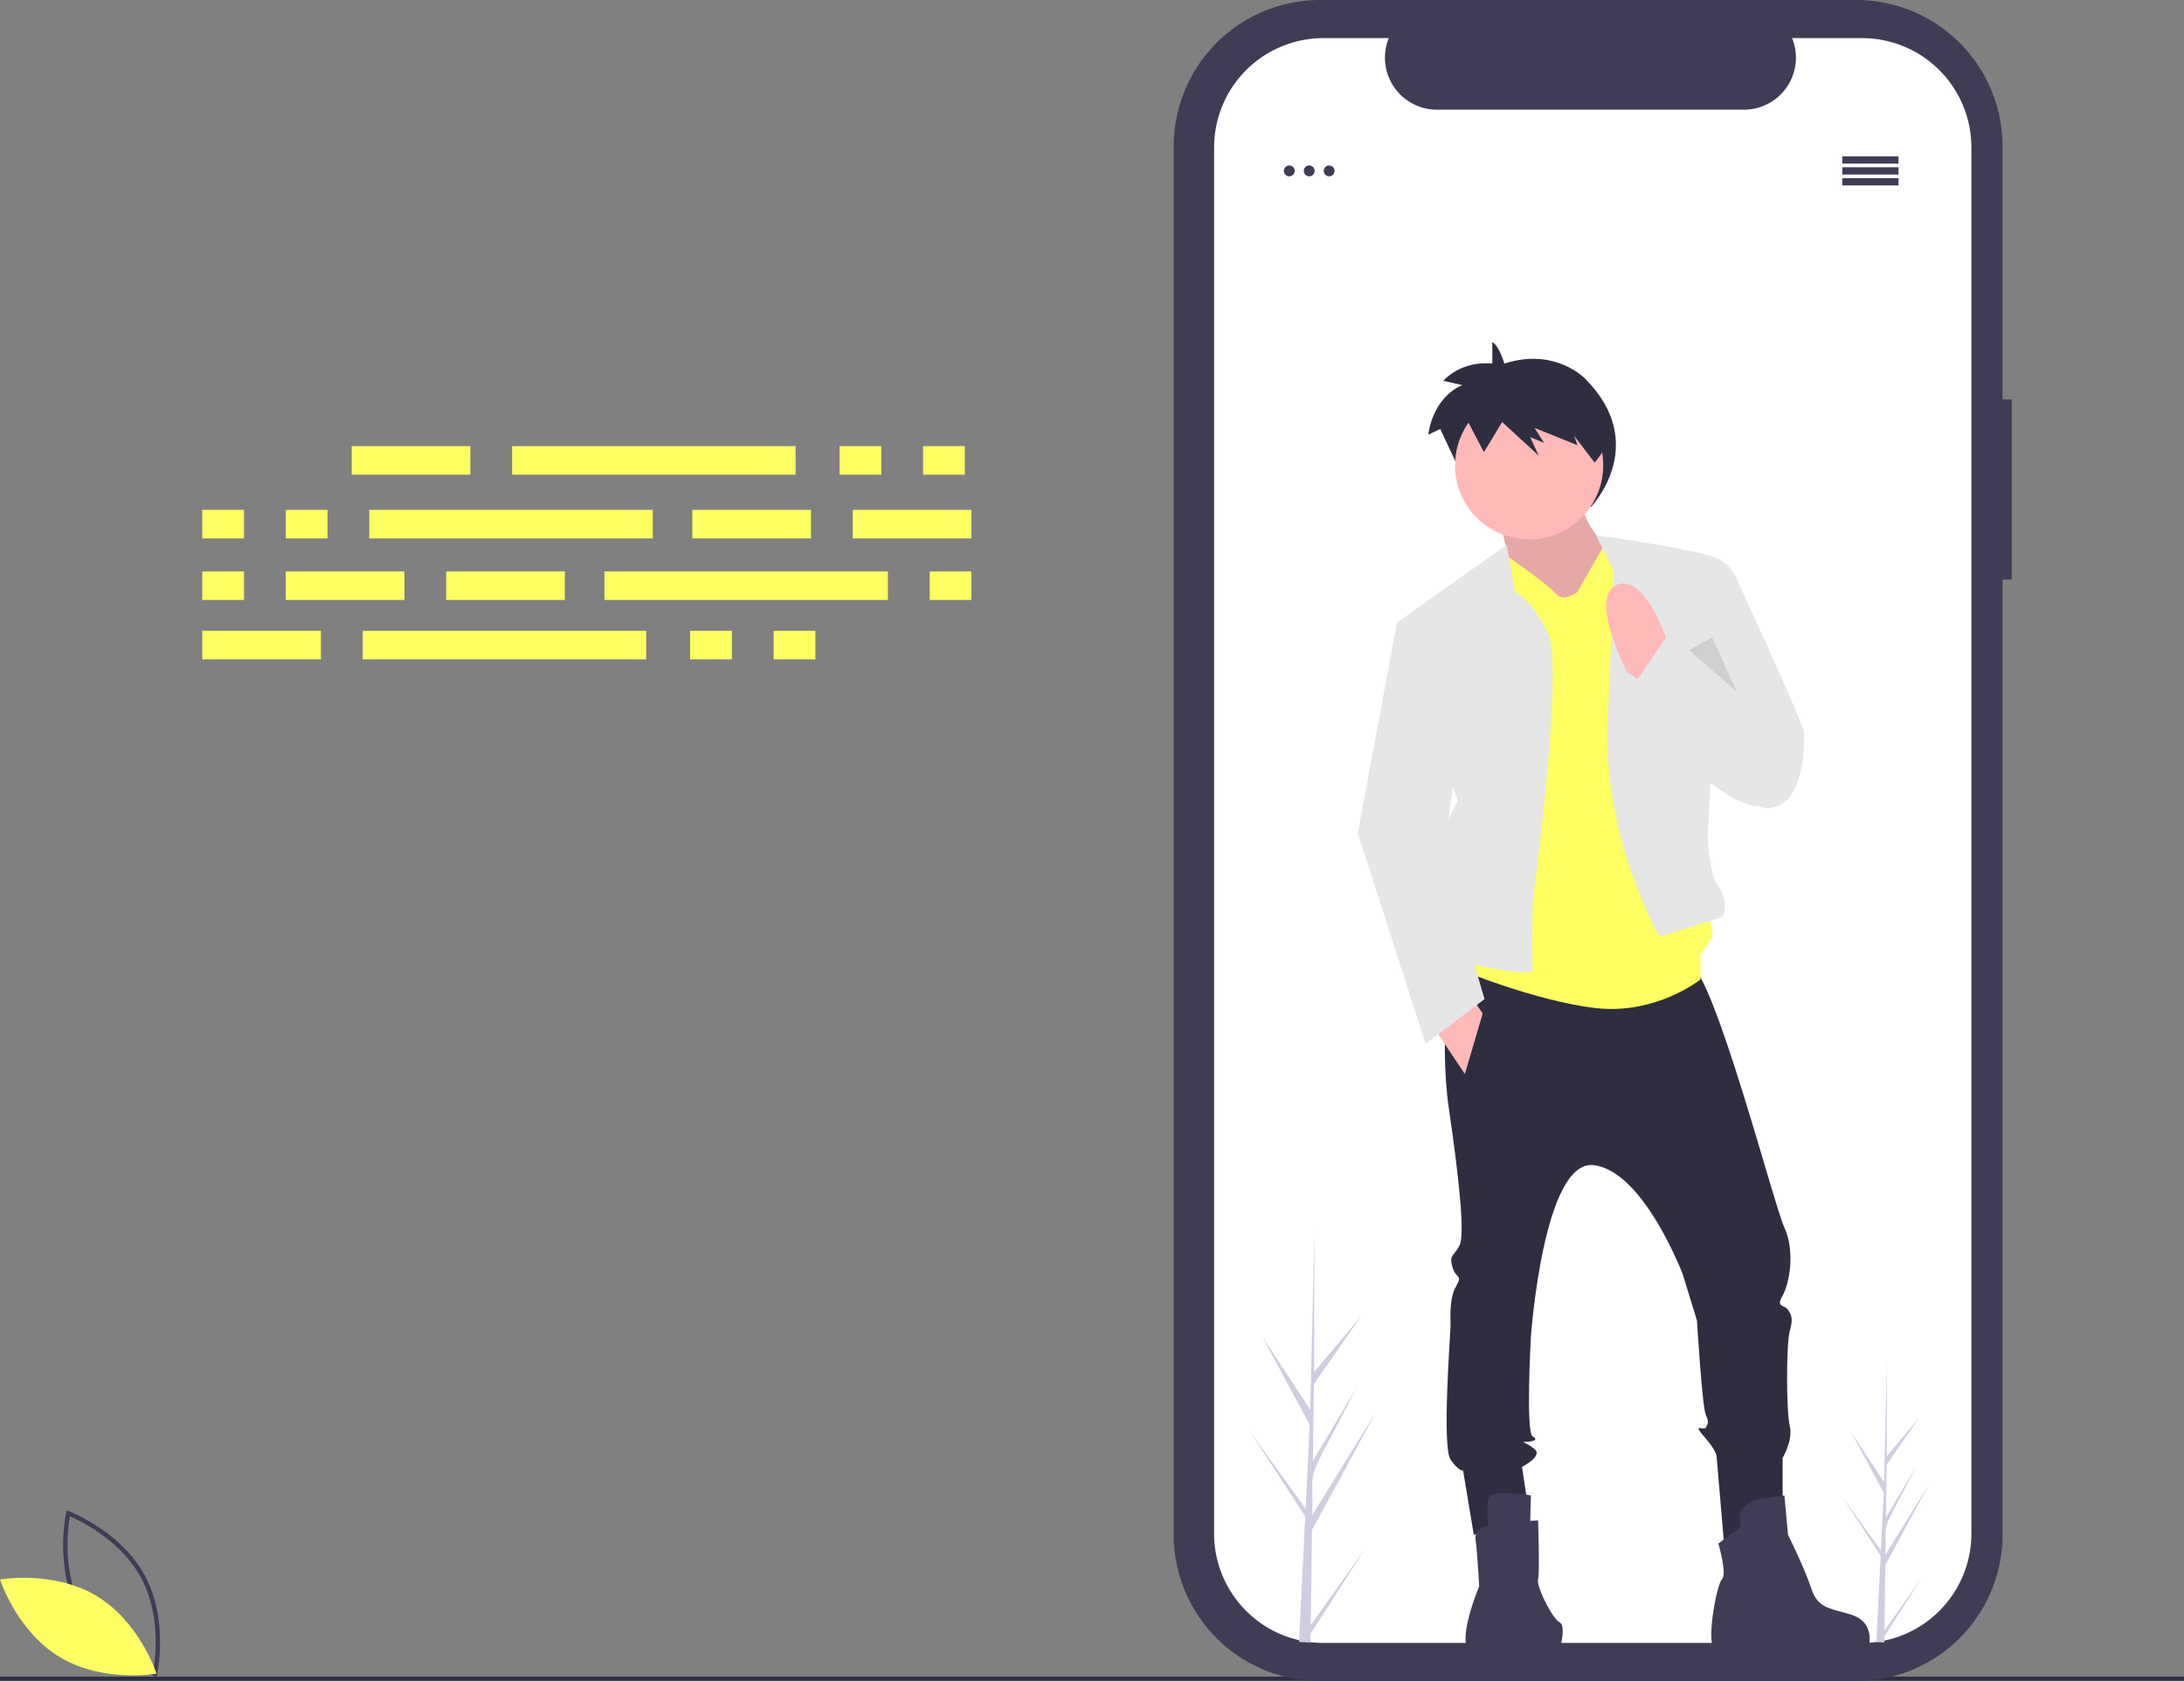 <svg xmlns="http://www.w3.org/2000/svg" width="874.576" height="673.081" viewBox="0 0 874.576 673.081"><rect x="0" y="0" width="874.576" height="673.081" fill="#808080" stroke="none"/><g id="Group_14" data-name="Group 14" transform="translate(-203 -155.811)"><rect id="Rectangle_22" width="874.576" height="1.627" fill="#2f2e41" data-name="Rectangle 22" transform="translate(203 827.148)"/><path id="Path_96" fill="#3f3d56" d="M778.38,237.352h-3.7V136.04A58.637,58.637,0,0,0,716.045,77.4H501.4a58.637,58.637,0,0,0-58.637,58.637V691.847A58.637,58.637,0,0,0,501.4,750.484H716.045a58.637,58.637,0,0,0,58.637-58.637V309.468h3.7Z" data-name="Path 96" transform="translate(230.236 78.408)"/><path id="Path_97" fill="#fff" d="M763.516,137.688v554.99a43.792,43.792,0,0,1-43.791,43.791H504.051a43.792,43.792,0,0,1-43.791-43.791V137.688A43.792,43.792,0,0,1,504.05,93.9h26.165a20.815,20.815,0,0,0,19.265,28.661H672.447A20.815,20.815,0,0,0,691.711,93.9h28.014a43.792,43.792,0,0,1,43.791,43.791Z" data-name="Path 97" transform="translate(228.921 77.169)"/><g id="Group_11" data-name="Group 11" transform="translate(746.713 292.765)"><path id="Path_66" fill="#2f2e41" d="M770.621,178.331s-1.918-6.9-4.8-8.631v8.631s-11.508-1.726-19.66,6.9l7.672,1.726s-11.269,3.74-13.666,19.851l4.8-2.3,12.947,27.619,8.152-14.96,16.3,16.686-3.836-9.206,6.234,2.877-4.316-7.48,19.181,8.631-1.439-4.6,7.028,11.776s24.141-25.01-2.233-51.478C802.988,184.373,791,171.714,770.621,178.331Z" data-name="Path 66" transform="translate(-711.934 -169.701)"/><path id="Path_67" fill="#ffb9b9" d="M773.81,251s7.148,27.164,5,30.738,20.73,22.875,20.73,22.875l22.16-4.289,1.43-30.738s-20.016-17.156-15.726-30.023Z" data-name="Path 67" transform="translate(-717.337 -180.921)"/><path id="Path_68" d="M773.81,251s7.148,27.164,5,30.738,20.73,22.875,20.73,22.875l22.16-4.289,1.43-30.738s-20.016-17.156-15.726-30.023Z" data-name="Path 68" opacity=".1" transform="translate(-717.337 -180.921)"/><path id="Path_69" fill="#2f2e41" d="M751.089,457.578s-5.719,35.742-1.43,65.05,6.434,50.753,4.289,55.042-4.289,3.574-2.859,8.578,4.289,2.859,1.43,7.863-2.144,13.582-2.144,15.726-3.574,48.609,0,53.613,5,4.289,5,4.289l4.289,25.734,22.875-3.574-3.574-23.59s8.578-4.289,5-7.148-5.719-2.859-3.574-2.859,5.719-.715,2.859-2.145-.715-40.031-.715-40.031,5-70.769,25.019-68.624S843.3,589.108,843.3,589.108l5.719,18.586s2.144,35.027,3.574,37.886.715,3.574,0,5-5.719-2.145-.715,3.574,5,7.863,5,7.863l3.217,37.529L883.334,684.9v-22.16s4.289-7.148,2.859-12.867-1.43-32.883,0-37.886.715-6.434-.715-8.578-5-.715-2.145-5.719,5-17.871.715-27.164-27.879-100.792-37.886-105.8S751.089,457.578,751.089,457.578Z" data-name="Path 69" transform="translate(-713.202 -215.934)"/><path id="Path_70" fill="#3f3d56" d="M784.129,719.694s-16.441-2.859-17.156,1.43a48.947,48.947,0,0,0,0,10.722s-5.719.715-5,5.719,1.43,18.586,1.43,18.586-8.935,21.088-3.932,26.092c.05.05,9.871-.357,15.516-.357h20.583s2.859-10.008,0-11.437-9.293-14.3-8.578-17.156,0-23.59,0-23.59l-3.157.178Z" data-name="Path 70" transform="translate(-714.789 -257.881)"/><path id="Path_71" fill="#3f3d56" d="M886.594,732.74l-8.578,6.434s3.574,12.152,1.43,14.3-6.791,26.807-2.5,28.236,30.738-.715,30.738-.715,29.666,1.072,30.38-.357,2.145-10.008-6.433-12.867-13.582-2.144-16.441-10.723-9.293-21.445-9.293-21.445l-1.43-15.726s-8.578,1.43-10.008,1.43-8.578,3.574-7.863,6.434A9.728,9.728,0,0,1,886.594,732.74Z" data-name="Path 71" transform="translate(-733.618 -258.06)"/><ellipse id="Ellipse_12" cx="29.666" cy="29.666" fill="#ffb9b9" data-name="Ellipse 12" rx="29.666" ry="29.666" transform="translate(38.959 19.686)"/><path id="Path_72" fill="#feff63" d="M802.117,285.32l10.723-18.742s25.019-1.274,26.449,1.586,13.582,144.4,13.582,144.4,5.719,7.863,2.144,12.867l-3.574,5v10.008s-17.871,14.3-42.175,11.437-55.042-15.726-55.042-15.726l6.434-40.031-.715-117.948,14.4-7.02s16.335,11.309,19.194,14.883S802.117,285.32,802.117,285.32Z" data-name="Path 72" transform="translate(-714.191 -185.214)"/><path id="Path_73" fill="#e6e6e6" d="M772.447,285.335l-3.217-18.943-43.963,31.1,24.3,71.484s-15.012,27.164-12.152,37.172,4.289,25.019,4.289,25.019,38.6,10.008,37.886,5,0-27.164,0-27.164,12.5-92.574,6.249-106.691S772.447,285.335,772.447,285.335Z" data-name="Path 73" transform="translate(-709.541 -185.229)"/><path id="Path_74" fill="#e6e6e6" d="M827.013,275.355l-6.791-13.225c0-.414,48.249,6.26,50.4,10.365L864.9,382.581s.715,15.726,4.289,20.015,2.859,11.437,1.43,12.152-25.019,7.863-25.019,7.863-22.875-39.316-20.73-86.5S827.013,275.355,827.013,275.355Z" data-name="Path 74" transform="translate(-724.791 -184.542)"/><path id="Path_75" fill="#e6e6e6" d="M869.768,275.025l7.571-1.612a16.011,16.011,0,0,1,6.726,7.33c2.145,5,27.164,58.617,27.164,62.191s.715,30.023-15.012,30.023-27.879-67.195-27.879-67.195Z" data-name="Path 75" transform="translate(-732.518 -186.357)"/><path id="Path_76" fill="#ffb9b9" d="M624.055,388.761l12.867,19.3,7.148-24.3-5-7.148Z" data-name="Path 76" transform="translate(-594.031 -114.95)"/><path id="Path_77" fill="#e6e6e6" d="M610.447,199.337l-6.433-.714-15.727,84.35,27.164,84.351,23.59-17.871L622.6,292.981l5.718-43.605Z" data-name="Path 77" transform="translate(-588.287 -86.365)"/><path id="Path_78" fill="#2f2e41" d="M814.389,213.785c-3.928-14.318-16.212-24.768-30.767-24.768a31.329,31.329,0,0,0-25.655,13.814l7.34,14.066,7.319-12.066,14.637,13.458-3.444-7.425,5.6,2.32-3.875-6.033,17.22,6.961-1.292-3.713,8.18,10.674A32.176,32.176,0,0,0,814.389,213.785Z" data-name="Path 78" transform="translate(-714.793 -172.803)"/><path id="Path_79" d="M746.261,210.865l19.261,16.793-9.968-21.8Z" data-name="Path 79" opacity=".1" transform="translate(-613.658 -87.527)"/><path id="Path_81" fill="#ffb9b9" d="M849.948,309.03s-9.293-28.594-20.73-23.59,4.289,35.027,4.289,35.027l10.008,6.434Z" data-name="Path 81" transform="translate(-725.566 -188.194)"/><path id="Path_82" fill="#e6e6e6" d="M900.48,349.566,850.441,310.25,832.57,336.7s47.179,50.039,57.9,40.031S900.48,349.566,900.48,349.566Z" data-name="Path 82" transform="translate(-726.774 -192.273)"/></g><g id="Group_13" data-name="Group 13" transform="translate(-7.7 -11.931)"><rect id="Rectangle_55" width="47.52" height="11.44" fill="#feff63" data-name="Rectangle 55" transform="translate(351.54 346.369)"/><rect id="Rectangle_56" width="16.72" height="11.44" fill="#feff63" data-name="Rectangle 56" transform="translate(546.9 346.369)"/><rect id="Rectangle_57" width="16.72" height="11.44" fill="#feff63" data-name="Rectangle 57" transform="translate(580.34 346.369)"/><rect id="Rectangle_58" width="113.52" height="11.44" fill="#feff63" data-name="Rectangle 58" transform="translate(415.78 346.369)"/><rect id="Rectangle_59" width="47.52" height="11.44" fill="#feff63" data-name="Rectangle 59" transform="translate(291.7 420.289)"/><rect id="Rectangle_60" width="16.72" height="11.44" fill="#feff63" data-name="Rectangle 60" transform="translate(487.06 420.289)"/><rect id="Rectangle_61" width="16.72" height="11.44" fill="#feff63" data-name="Rectangle 61" transform="translate(520.5 420.289)"/><rect id="Rectangle_62" width="113.52" height="11.44" fill="#feff63" data-name="Rectangle 62" transform="translate(355.94 420.289)"/><rect id="Rectangle_63" width="47.52" height="11.44" fill="#feff63" data-name="Rectangle 63" transform="translate(487.94 371.889)"/><rect id="Rectangle_64" width="47.52" height="11.44" fill="#feff63" data-name="Rectangle 64" transform="translate(552.18 371.889)"/><rect id="Rectangle_66" width="16.72" height="11.44" fill="#feff63" data-name="Rectangle 66" transform="translate(291.7 371.889)"/><rect id="Rectangle_67" width="16.72" height="11.44" fill="#feff63" data-name="Rectangle 67" transform="translate(325.14 371.889)"/><rect id="Rectangle_68" width="113.52" height="11.44" fill="#feff63" data-name="Rectangle 68" transform="translate(358.58 371.889)"/><rect id="Rectangle_69" width="47.52" height="11.44" fill="#feff63" data-name="Rectangle 69" transform="translate(436.9 407.969) rotate(180)"/><rect id="Rectangle_70" width="47.52" height="11.44" fill="#feff63" data-name="Rectangle 70" transform="translate(372.66 407.969) rotate(180)"/><rect id="Rectangle_71" width="16.72" height="11.44" fill="#feff63" data-name="Rectangle 71" transform="translate(308.42 407.969) rotate(180)"/><rect id="Rectangle_73" width="16.72" height="11.44" fill="#feff63" data-name="Rectangle 73" transform="translate(599.7 407.969) rotate(180)"/><rect id="Rectangle_74" width="113.52" height="11.44" fill="#feff63" data-name="Rectangle 74" transform="translate(566.26 407.969) rotate(180)"/></g><path id="Path_156" fill="#3f3d56" d="M138.423,692.261l-.94-.352c-.207-.078-20.767-7.955-30.4-25.817s-4.916-39.37-4.867-39.584l.222-.979.94.352c.207.078,20.767,7.955,30.4,25.817s4.916,39.37,4.867,39.584Zm-29.8-27c8.143,15.1,24.391,22.844,28.507,24.611.783-4.412,3.237-22.255-4.9-37.342s-24.389-22.84-28.507-24.611C102.944,632.333,100.491,650.173,108.626,665.26Z" data-name="Path 156" transform="translate(127.262 135.024)"/><path id="Path_157" fill="#feff63" d="M110.864,663.651c17.309,10.414,23.975,31.1,23.975,31.1s-21.4,3.8-38.706-6.613-23.975-31.1-23.975-31.1S93.555,653.237,110.864,663.651Z" data-name="Path 157" transform="translate(130.843 131.199)"/><path id="Path_158" fill="#d0cde1" d="M986.852,639.131l22-30.948-22.048,34.338-.048,3.546q-2.32-.043-4.592-.2c0-.805,2.288-45.086,2.218-45.888.107-.029.209-4.188.253-4.37l-22.32-34.284,22.376,31.061.059.912,1.69-34.4-19.126-35.44,19.341,29.394c.012-.468,1.641-71.126,1.655-71.562,0,.232-.134,56.241-.134,56.477l18.855-22.356-18.922,27.2-.4,30.8L1005.3,543.8c-22.01,43.224-17.083,28.071-17.867,51.271l25.527-41.225-25.609,47.2Z" data-name="Path 158" transform="translate(-258.957 167.384)"/><path id="Path_188" fill="#d0cde1" d="M979.2,589.923l15.144-21.3-15.174,23.633-.033,2.44q-1.6-.029-3.16-.136c0-.554,1.575-31.03,1.527-31.582.074-.02.144-2.882.174-3.007l-15.361-23.6,15.4,21.377.04.628,1.163-23.678-13.164-24.391,13.311,20.23c.008-.322,1.13-48.952,1.139-49.252,0,.159-.093,38.708-.092,38.87l12.977-15.387-13.023,18.72-.278,21.2,12.1-20.382c-15.148,29.749-11.757,19.319-12.3,35.287l17.569-28.373L979.545,563.71Z" data-name="Path 188" transform="translate(-21.583 218.754)"/><ellipse id="Ellipse_14" cx="2.178" cy="2.178" fill="#3f3d56" data-name="Ellipse 14" rx="2.178" ry="2.178" transform="translate(717.106 222.058)"/><ellipse id="Ellipse_15" cx="2.178" cy="2.178" fill="#3f3d56" data-name="Ellipse 15" rx="2.178" ry="2.178" transform="translate(725.092 222.058)"/><ellipse id="Ellipse_16" cx="2.178" cy="2.178" fill="#3f3d56" data-name="Ellipse 16" rx="2.178" ry="2.178" transform="translate(733.079 222.058)"/><rect id="Rectangle_24" width="22.508" height="2.904" fill="#3f3d56" data-name="Rectangle 24" transform="translate(940.736 218.428)"/><rect id="Rectangle_25" width="22.508" height="2.904" fill="#3f3d56" data-name="Rectangle 25" transform="translate(940.736 222.784)"/><rect id="Rectangle_26" width="22.508" height="2.904" fill="#3f3d56" data-name="Rectangle 26" transform="translate(940.736 227.141)"/></g></svg>